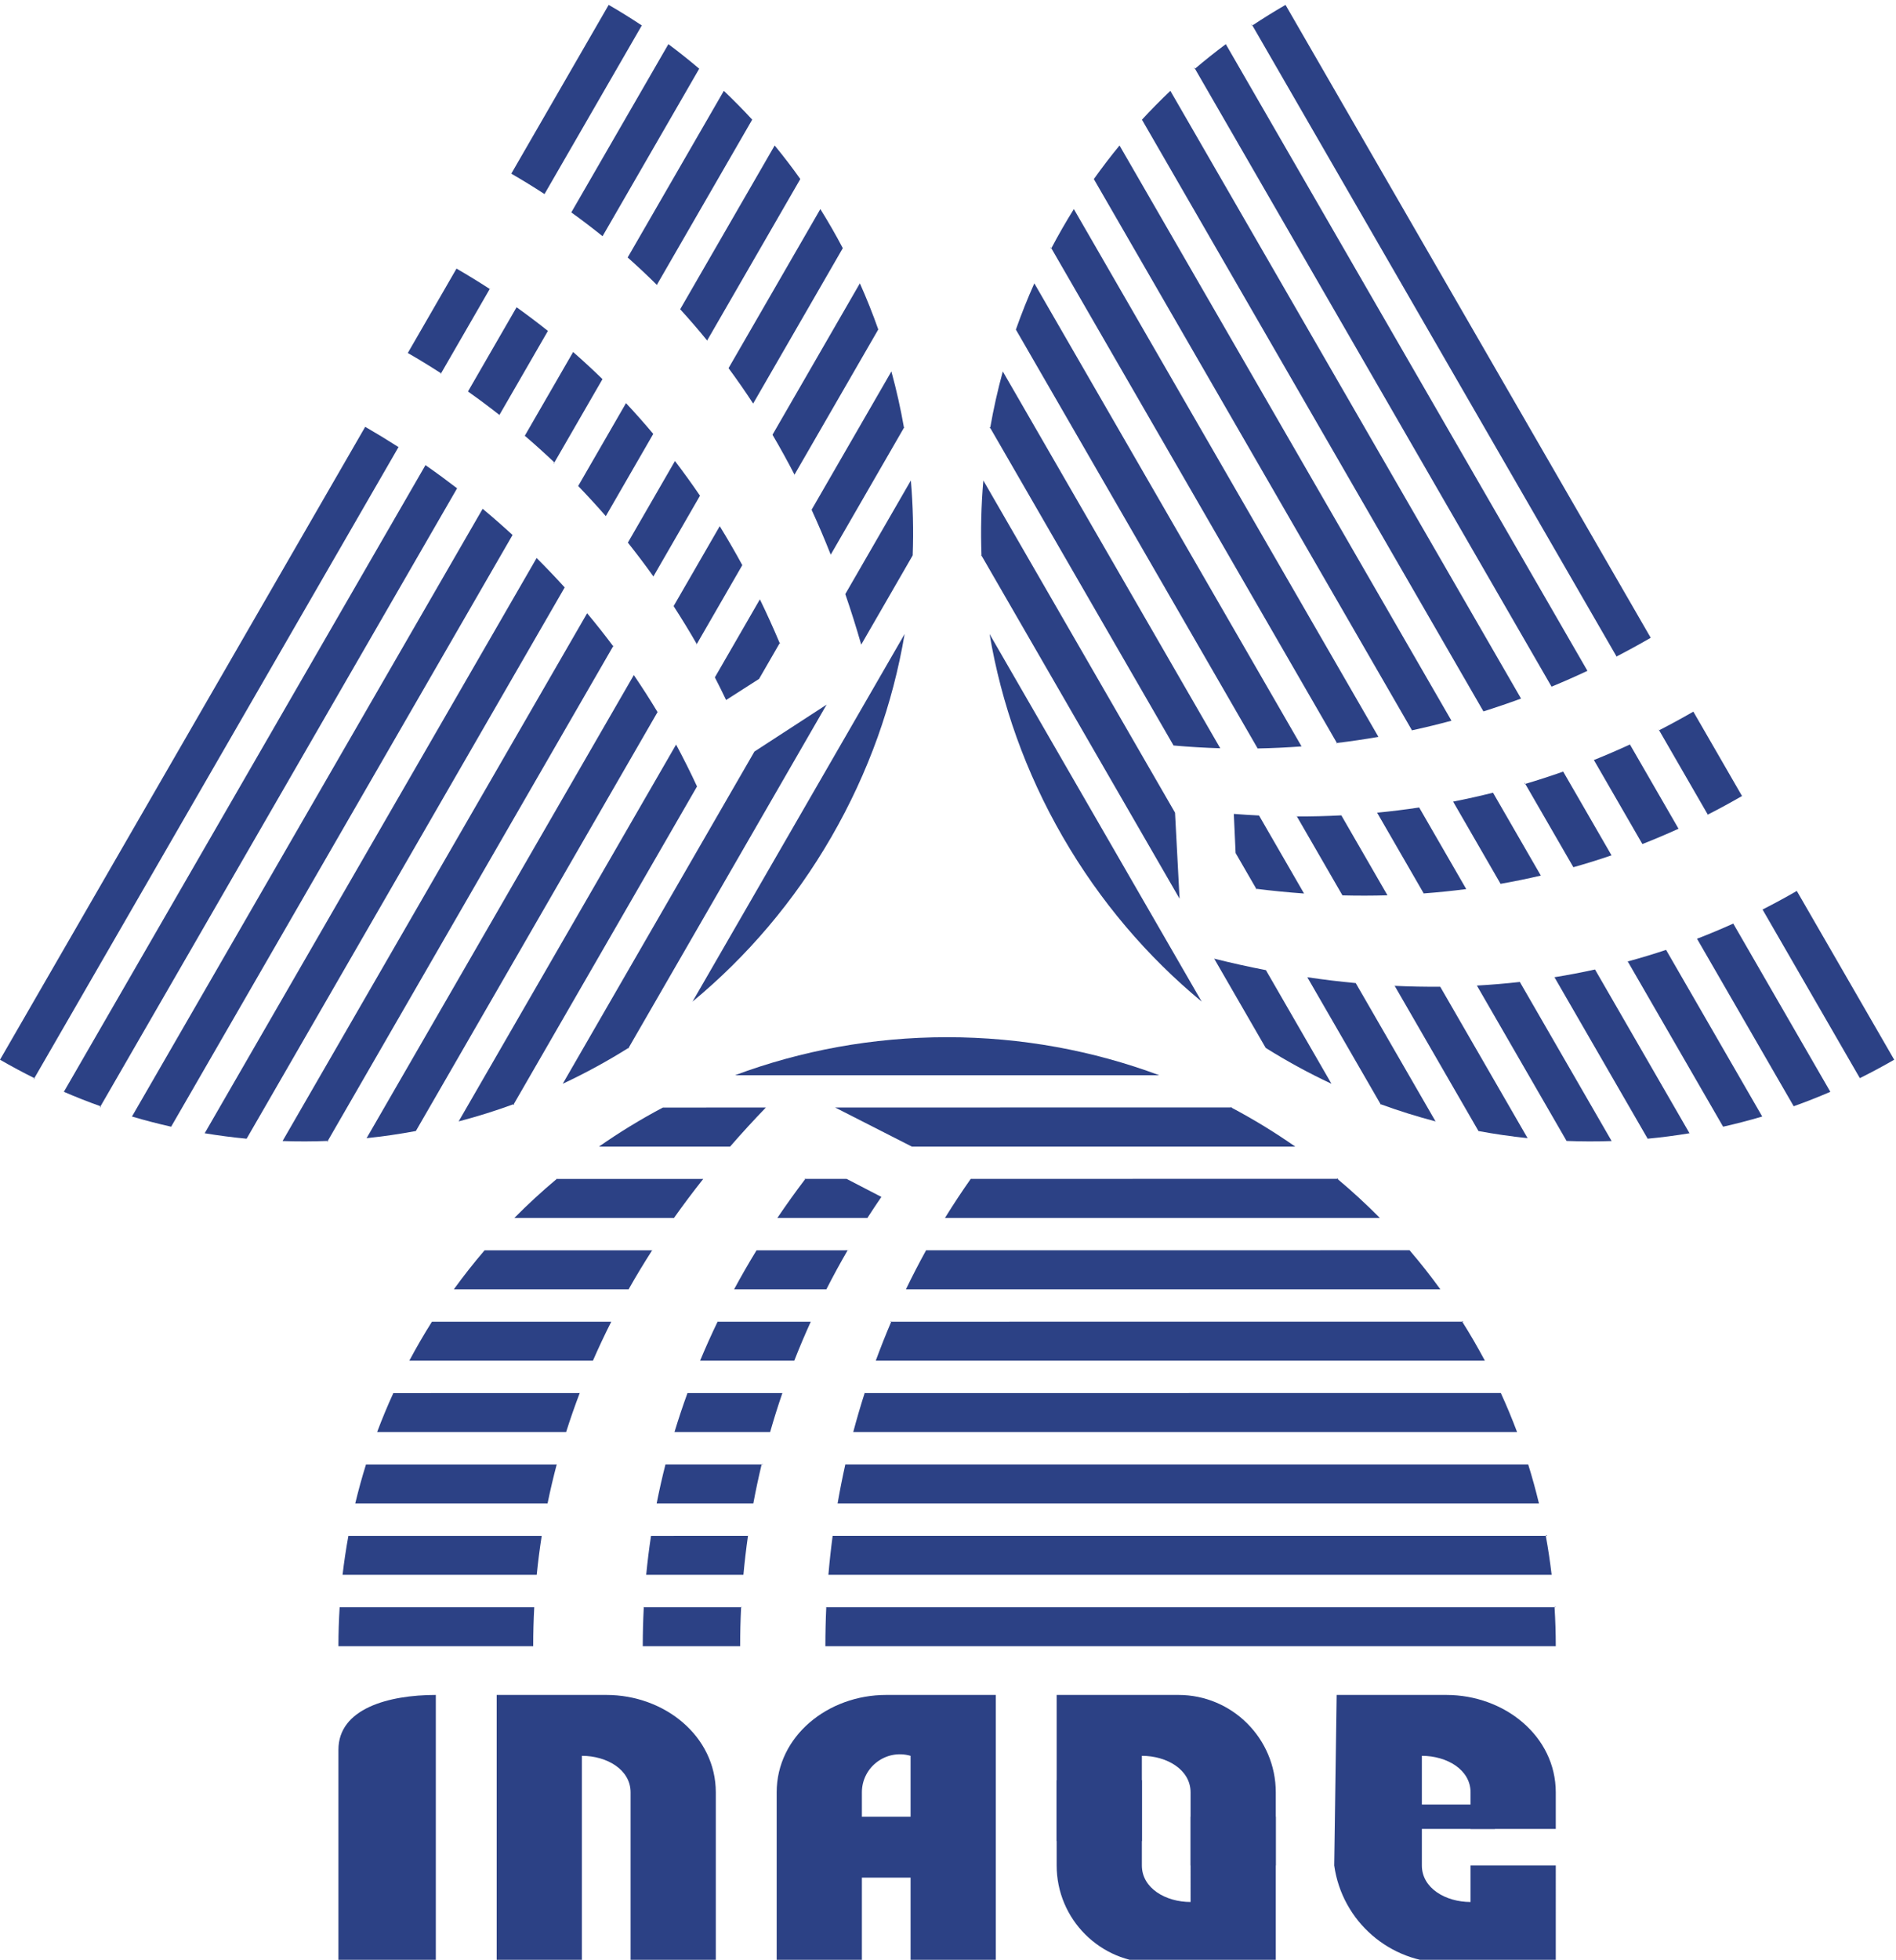 <?xml version="1.0" encoding="UTF-8" standalone="no"?>
<!-- Created with Inkscape (http://www.inkscape.org/) -->

<svg
   width="77.802mm"
   height="80.377mm"
   viewBox="0 0 77.802 80.377"
   version="1.1"
   id="svg1"
   xml:space="preserve"
   inkscape:version="1.3.2 (091e20e, 2023-11-25, custom)"
   sodipodi:docname="inaoe_logo.svg"
   xmlns:inkscape="http://www.inkscape.org/namespaces/inkscape"
   xmlns:sodipodi="http://sodipodi.sourceforge.net/DTD/sodipodi-0.dtd"
   xmlns="http://www.w3.org/2000/svg"
   xmlns:svg="http://www.w3.org/2000/svg"><sodipodi:namedview
     id="namedview1"
     pagecolor="#ffffff"
     bordercolor="#000000"
     borderopacity="0.25"
     inkscape:showpageshadow="2"
     inkscape:pageopacity="0.0"
     inkscape:pagecheckerboard="0"
     inkscape:deskcolor="#d1d1d1"
     inkscape:document-units="mm"
     inkscape:zoom="0.69219276"
     inkscape:cx="147.3578"
     inkscape:cy="152.41419"
     inkscape:window-width="1450"
     inkscape:window-height="981"
     inkscape:window-x="223"
     inkscape:window-y="0"
     inkscape:window-maximized="0"
     inkscape:current-layer="g1"><inkscape:page
       x="-1.6380367e-05"
       y="-0.001"
       width="77.8"
       height="80.378"
       id="page2"
       margin="0"
       bleed="0" /></sodipodi:namedview><defs
     id="defs1" /><g
     inkscape:label="Layer 1"
     inkscape:groupmode="layer"
     id="layer1"
     transform="translate(-220)" /><g
     id="g1"
     inkscape:groupmode="layer"
     inkscape:label="1"
     transform="matrix(0.265,0,0,0.265,4.9379573e-6,0)"><g
       id="group-R5"><path
         id="path2"
         d="M 620.773,368.5 H 394.012 c -0.016,0 0.008,-0.012 0.008,0 0,15.238 0.484,30.359 1.429,45.352 0.008,0.117 0.141,0.007 0.235,0.007 h 226.222 c 0.039,0 0.106,0.051 0.102,0 -0.805,-14.988 -1.215,-30.109 -1.215,-45.359 0,-0.012 -0.012,0 -0.02,0 v 0"
         style="fill:#2c4185;fill-opacity:1;fill-rule:nonzero;stroke:none"
         transform="matrix(0.133,0,0,-0.133,0,303.787)" /><path
         id="path3"
         d="m 861.742,368.5 h -113.39 c 0,15.219 0.398,30.34 1.183,45.352 0.028,0.519 -1.43,0.007 -0.492,0.007 H 863.59 c 1.258,0 -0.688,0.731 -0.727,0.012 -0.75,-15.043 -1.129,-30.172 -1.129,-45.371 0,-0.012 0.024,0 0.008,0 v 0"
         style="fill:#2c4185;fill-opacity:1;fill-rule:nonzero;stroke:none"
         transform="matrix(0.133,0,0,-0.133,0,303.787)" /><path
         id="path4"
         d="M 1811.35,368.5 H 960.949 c 0,15.172 0.352,30.289 1.051,45.352 0.02,0.449 -1.238,0.007 -0.426,0.007 h 849.276 c 1.81,0 -1,1.02 -0.93,-0.007 0.94,-14.993 1.42,-30.114 1.42,-45.352 0,0 0.02,0 0.01,0 v 0"
         style="fill:#2c4185;fill-opacity:1;fill-rule:nonzero;stroke:none"
         transform="matrix(0.133,0,0,-0.133,0,303.787)" /><path
         id="path5"
         d="M 624.898,451.559 H 398.836 c 1.781,15.269 4.051,30.39 6.789,45.351 0.023,0.129 0.184,0 0.301,0 l 224.918,0.012 c 0.222,0 -0.117,0.148 -0.141,0.008 -2.344,-14.981 -4.281,-30.102 -5.805,-45.371 v 0"
         style="fill:#2c4185;fill-opacity:1;fill-rule:nonzero;stroke:none"
         transform="matrix(0.133,0,0,-0.133,0,303.787)" /><path
         id="path6"
         d="M 865.527,451.559 H 752.355 l -0.011,0.011 c 1.476,15.239 3.351,30.371 5.617,45.371 0.008,0.02 0.031,-0.019 0.047,-0.019 l 113.258,0.008 c 0.656,0 -0.36,0.371 -0.411,0 -2.148,-15.02 -3.925,-30.149 -5.324,-45.371 h -0.004"
         style="fill:#2c4185;fill-opacity:1;fill-rule:nonzero;stroke:none"
         transform="matrix(0.133,0,0,-0.133,0,303.787)" /><path
         id="path7"
         d="M 1806.53,451.559 H 964.488 c -0.004,0 -0.008,-0.02 -0.008,-0.008 1.297,15.199 2.95,30.328 4.946,45.379 0.027,0.211 -0.531,0 -0.172,0 l 831.426,0.019 c 2.09,0 -1.16,1.172 -0.95,-0.008 2.74,-14.972 5.01,-30.101 6.8,-45.382 v 0"
         style="fill:#2c4185;fill-opacity:1;fill-rule:nonzero;stroke:none"
         transform="matrix(0.133,0,0,-0.133,0,303.787)" /><path
         id="path8"
         d="M 637.492,534.609 H 413.598 c 3.675,15.321 7.851,30.442 12.507,45.352 0.04,0.117 0.188,0.008 0.305,0.008 l 221.031,0.011 c 0.297,0 0.825,0.411 0.715,0.008 -3.965,-14.968 -7.519,-30.097 -10.648,-45.379 -0.004,-0.007 -0.012,0 -0.016,0 v 0"
         style="fill:#2c4185;fill-opacity:1;fill-rule:nonzero;stroke:none"
         transform="matrix(0.133,0,0,-0.133,0,303.787)" /><path
         id="path9"
         d="M 877.059,534.609 H 764.527 l -0.004,0.012 c 3.012,15.258 6.43,30.379 10.243,45.359 0.031,0.129 -0.371,0.008 -0.118,0.008 L 887.887,580 c 1.718,0 -0.934,0.91 -1.157,-0.012 -3.601,-15 -6.828,-30.129 -9.667,-45.367 l -0.004,-0.012"
         style="fill:#2c4185;fill-opacity:1;fill-rule:nonzero;stroke:none"
         transform="matrix(0.133,0,0,-0.133,0,303.787)" /><path
         id="path10"
         d="M 1791.76,534.609 H 975.18 c -0.012,0 0.008,0 0.008,0.012 2.64,15.231 5.636,30.367 8.988,45.391 0.047,0.199 0.277,-0.012 0.441,-0.012 l 794.473,0.039 c 0.05,0 0.13,0.051 0.15,-0.008 4.66,-14.929 8.84,-30.082 12.53,-45.422 h -0.01"
         style="fill:#2c4185;fill-opacity:1;fill-rule:nonzero;stroke:none"
         transform="matrix(0.133,0,0,-0.133,0,303.787)" /><path
         id="path11"
         d="M 659.109,617.672 H 439.063 c 5.781,15.379 12.078,30.508 18.875,45.359 0.082,0.18 0.3,0.008 0.476,0.008 l 215.84,0.012 c 0.285,0 0.816,0.39 0.672,0.008 -5.696,-14.957 -10.977,-30.09 -15.821,-45.399 -0.007,-0.019 0.028,0.012 0.004,0.012 v 0"
         style="fill:#2c4185;fill-opacity:1;fill-rule:nonzero;stroke:none"
         transform="matrix(0.133,0,0,-0.133,0,303.787)" /><path
         id="path12"
         d="M 896.617,617.672 H 785.266 v -0.012 c 4.636,15.289 9.687,30.43 15.136,45.399 0.082,0.222 -0.547,0 -0.148,0 l 110.66,0.011 c 0.024,0 -0.012,0.008 -0.016,0 -5.14,-14.992 -9.902,-30.129 -14.269,-45.41 -0.004,-0.012 -0.008,0.012 -0.012,0.012 v 0"
         style="fill:#2c4185;fill-opacity:1;fill-rule:nonzero;stroke:none"
         transform="matrix(0.133,0,0,-0.133,0,303.787)" /><path
         id="path13"
         d="M 1766.29,617.672 H 993.371 c -0.019,0 0.012,0 0.016,0 4.062,15.269 8.493,30.406 13.293,45.398 0.13,0.399 -1.04,0 -0.3,0 l 740.98,0.059 h 0.02 c 6.82,-14.891 13.13,-30.051 18.92,-45.457 h -0.01"
         style="fill:#2c4185;fill-opacity:1;fill-rule:nonzero;stroke:none"
         transform="matrix(0.133,0,0,-0.133,0,303.787)" /><path
         id="path14"
         d="M 690.305,700.719 H 476.566 c -0.003,0 -0.015,-0.008 -0.011,0 8.23,15.472 17.015,30.609 26.332,45.383 0.074,0.109 0.218,0 0.34,0 l 208.062,0.019 c 0.172,0 0.496,0.219 0.387,0 -7.555,-14.93 -14.684,-30.07 -21.367,-45.391 l -0.004,-0.011"
         style="fill:#2c4185;fill-opacity:1;fill-rule:nonzero;stroke:none"
         transform="matrix(0.133,0,0,-0.133,0,303.787)" /><path
         id="path15"
         d="M 924.723,700.719 H 815.082 c -0.012,0 0.008,-0.008 0.008,0 6.383,15.32 13.18,30.461 20.387,45.41 0.113,0.23 0.398,0 0.628,0 l 108.067,0.012 c 0.266,0 -0.145,0.129 -0.203,0 -6.805,-14.961 -13.219,-30.102 -19.231,-45.422 h -0.015"
         style="fill:#2c4185;fill-opacity:1;fill-rule:nonzero;stroke:none"
         transform="matrix(0.133,0,0,-0.133,0,303.787)" /><path
         id="path16"
         d="m 1728.8,700.719 h -709.19 v 0 c 5.63,15.332 11.65,30.472 18.04,45.429 0.37,0.852 -2.12,0 -0.54,0 l 665.87,0.063 c 2.17,0 -1.27,1.098 -0.58,0 9.35,-14.801 18.16,-29.981 26.41,-45.492 h -0.01"
         style="fill:#2c4185;fill-opacity:1;fill-rule:nonzero;stroke:none"
         transform="matrix(0.133,0,0,-0.133,0,303.787)" /><path
         id="path17"
         d="M 731.848,783.781 H 528.387 c 11.316,15.617 23.254,30.77 35.777,45.391 0.129,0.148 0.332,0 0.516,0 l 195.156,0.019 c 0.676,0 -0.359,0.329 -0.566,0.008 -9.582,-14.918 -18.731,-30.07 -27.426,-45.429 -0.012,-0.02 0.015,0.011 0.004,0.011 v 0"
         style="fill:#2c4185;fill-opacity:1;fill-rule:nonzero;stroke:none"
         transform="matrix(0.133,0,0,-0.133,0,303.787)" /><path
         id="path18"
         d="M 962.102,783.781 H 854.684 c -0.016,0 0.011,0 0.015,0 8.281,15.36 16.996,30.5 26.125,45.418 0.02,0.031 0.059,0 0.09,0 l 106.738,0.02 c 0.953,0 -0.511,0.461 -0.781,0 -8.664,-14.918 -16.922,-30.078 -24.758,-45.449 -0.004,-0.008 -0.008,0.011 -0.011,0.011 v 0"
         style="fill:#2c4185;fill-opacity:1;fill-rule:nonzero;stroke:none"
         transform="matrix(0.133,0,0,-0.133,0,303.787)" /><path
         id="path19"
         d="m 1676.97,783.781 h -622.22 v 0 c 7.42,15.391 15.24,30.539 23.48,45.449 0.14,0.258 -0.66,0 -0.15,0 l 562.86,0.059 c 0.05,0 0.11,0.051 0.15,0.012 12.57,-14.672 24.54,-29.852 35.89,-45.52 h -0.01"
         style="fill:#2c4185;fill-opacity:1;fill-rule:nonzero;stroke:none"
         transform="matrix(0.133,0,0,-0.133,0,303.787)" /><path
         id="path20"
         d="m 784.656,866.828 h -185.832 0.008 c 15.719,15.902 32.184,31.051 49.34,45.402 0.836,0.7 -1.359,0.008 -0.274,0.008 l 170.754,0.032 c 0.063,0 0.176,0.05 0.125,-0.008 -11.816,-14.891 -23.191,-30.043 -34.105,-45.442 -0.004,0 -0.008,0.008 -0.016,0.008 v 0"
         style="fill:#2c4185;fill-opacity:1;fill-rule:nonzero;stroke:none"
         transform="matrix(0.133,0,0,-0.133,0,303.787)" /><path
         id="path21"
         d="M 850.035,949.891 H 697.363 c -0.008,0 0.008,0 0.012,0 23.777,16.609 48.621,31.789 74.41,45.437 0.094,0.043 0.199,0 0.305,0 l 119.601,0.024 c 0.008,0 0.028,0.019 0.012,0.007 -14.348,-14.871 -28.25,-30.031 -41.672,-45.48 -0.027,-0.027 0.035,0.012 0.004,0.012 v 0"
         style="fill:#2c4185;fill-opacity:1;fill-rule:nonzero;stroke:none"
         transform="matrix(0.133,0,0,-0.133,0,303.787)" /><path
         id="path22"
         d="M 1009.88,866.828 H 905.059 c -0.008,0 -0.024,-0.008 -0.016,0 10.418,15.41 21.285,30.57 32.586,45.461 0.641,0.852 -1.902,-0.008 -0.383,-0.008 l 48.258,0.008 c 0.066,0 0.141,0.031 0.203,0 l 40.463,-20.961 -0.01,-0.008 c -5.55,-8.082 -10.98,-16.25 -16.28,-24.492 -0.01,0 0.01,0 0,0 v 0"
         style="fill:#2c4185;fill-opacity:1;fill-rule:nonzero;stroke:none"
         transform="matrix(0.133,0,0,-0.133,0,303.787)" /><path
         id="path23"
         d="m 1606.54,866.828 h -506.35 c -0.01,0 0.01,0 0.01,0.012 9.55,15.469 19.56,30.64 30.01,45.469 0.09,0.121 0.23,0 0.36,0 l 426.94,0.062 c 1.97,0 -2,1.27 -0.49,0.008 17.22,-14.399 33.74,-29.598 49.51,-45.539 0,-0.012 0.02,-0.012 0.01,-0.012 v 0"
         style="fill:#2c4185;fill-opacity:1;fill-rule:nonzero;stroke:none"
         transform="matrix(0.133,0,0,-0.133,0,303.787)" /><path
         id="path24"
         d="m 1508,949.891 h -446.35 l -0.01,-0.012 -89.327,45.48 c -0.247,0.121 -0.969,0 -0.497,0 l 462.034,0.082 c 1.89,0 -2.15,0.879 -0.48,-0.011 25.86,-13.66 50.78,-28.891 74.62,-45.539 0.01,0 0.03,0 0.01,0 v 0"
         style="fill:#2c4185;fill-opacity:1;fill-rule:nonzero;stroke:none"
         transform="matrix(0.133,0,0,-0.133,0,303.787)" /><path
         id="path25"
         d="m 1102.68,1077.16 c -86.86,0 -170.063,-15.62 -246.961,-44.22 -0.012,0 -0.039,0 -0.024,0 h 493.965 c 0.02,0 0,0 -0.01,0 -76.9,28.6 -160.11,44.22 -246.97,44.22 v 0"
         style="fill:#2c4185;fill-opacity:1;fill-rule:nonzero;stroke:none"
         transform="matrix(0.133,0,0,-0.133,0,303.787)" /><path
         id="path26"
         d="m 2091.98,1247.35 113.38,-196.38 c 0.01,-0.01 0.01,0.01 0,0.01 -13.19,-7.62 -26.53,-14.77 -39.99,-21.44 -0.1,-0.05 -0.08,0.12 -0.12,0.2 l -113.11,195.91 c -0.02,0.04 -0.11,0.07 -0.06,0.09 13.38,6.8 26.68,14 39.89,21.63 0.01,0 0.01,-0.01 0.01,-0.02 v 0"
         style="fill:#2c4185;fill-opacity:1;fill-rule:nonzero;stroke:none"
         transform="matrix(0.133,0,0,-0.133,0,303.787)" /><path
         id="path27"
         d="m 1971.5,1456.04 56.69,-98.2 v 0 c -13.18,-7.61 -26.47,-14.83 -39.86,-21.65 -0.47,-0.24 0.71,-1.24 0.24,-0.43 l -57.27,99.2 c -0.63,1.09 -0.29,-0.96 0.35,-0.64 13.4,6.88 26.69,14.11 39.85,21.71 0.01,0.01 -0.01,0.02 0,0.01 v 0"
         style="fill:#2c4185;fill-opacity:1;fill-rule:nonzero;stroke:none"
         transform="matrix(0.133,0,0,-0.133,0,303.787)" /><path
         id="path28"
         d="m 1496.69,2278.42 425.2,-736.46 v -0.01 c -13.13,-7.58 -26.4,-14.84 -39.79,-21.76 -0.4,-0.21 0.61,-1.08 0.2,-0.37 l -424.64,735.49 c -0.9,1.57 -0.38,-1.37 0.47,-0.81 12.52,8.32 25.37,16.3 38.57,23.92 h -0.01"
         style="fill:#2c4185;fill-opacity:1;fill-rule:nonzero;stroke:none"
         transform="matrix(0.133,0,0,-0.133,0,303.787)" /><path
         id="path29"
         d="m 2017.99,1209.4 113.03,-195.78 v 0 c -14.12,-6.09 -28.35,-11.69 -42.67,-16.8 -0.13,-0.039 -0.1,0.16 -0.15,0.258 l -112.47,194.782 c -0.11,0.19 -0.07,-0.17 0.06,-0.12 14.15,5.46 28.21,11.34 42.2,17.66 v 0"
         style="fill:#2c4185;fill-opacity:1;fill-rule:nonzero;stroke:none"
         transform="matrix(0.133,0,0,-0.133,0,303.787)" /><path
         id="path30"
         d="m 1897.68,1417.79 56.58,-98.01 v -0.02 c -13.94,-6.34 -27.98,-12.28 -42.1,-17.82 -0.03,-0.01 0,0.03 -0.01,0.05 l -56.63,98.08 c -0.33,0.57 -0.15,-0.5 0.2,-0.36 14.08,5.65 28.07,11.68 41.95,18.08 h 0.01"
         style="fill:#2c4185;fill-opacity:1;fill-rule:nonzero;stroke:none"
         transform="matrix(0.133,0,0,-0.133,0,303.787)" /><path
         id="path31"
         d="m 1427.18,2232.72 421.02,-729.23 c 0,0 0.02,0 0.01,0 -13.82,-6.48 -27.75,-12.62 -41.78,-18.41 -0.19,-0.08 0.27,-0.46 0.09,-0.15 l -415.73,720.03 c -1.04,1.81 -0.43,-1.59 0.48,-0.82 11.59,9.86 23.56,19.39 35.9,28.58 h 0.01"
         style="fill:#2c4185;fill-opacity:1;fill-rule:nonzero;stroke:none"
         transform="matrix(0.133,0,0,-0.133,0,303.787)" /><path
         id="path32"
         d="m 1939.77,1178.78 111.94,-193.901 0.01,-0.008 c -15.11,-4.473 -30.29,-8.41 -45.53,-11.84 -0.13,-0.019 -0.11,0.16 -0.17,0.258 L 1895.5,1164.7 c -0.15,0.26 -0.76,0.51 -0.36,0.62 14.94,4.05 29.82,8.54 44.62,13.47 l 0.01,-0.01"
         style="fill:#2c4185;fill-opacity:1;fill-rule:nonzero;stroke:none"
         transform="matrix(0.133,0,0,-0.133,0,303.787)" /><path
         id="path33"
         d="m 1819.98,1386.25 56.27,-97.46 v 0 c -14.73,-5.03 -29.53,-9.63 -44.41,-13.82 -0.13,-0.03 0.18,-0.32 0.05,-0.1 l -56.63,98.06 c -0.86,1.49 -0.32,-1.27 0.59,-1 14.79,4.38 29.5,9.16 44.13,14.32 v 0"
         style="fill:#2c4185;fill-opacity:1;fill-rule:nonzero;stroke:none"
         transform="matrix(0.133,0,0,-0.133,0,303.787)" /><path
         id="path34"
         d="m 1362.63,2178.4 408.29,-707.18 c 0.01,-0.01 0,0.01 -0.01,0.01 -14.51,-5.34 -29.12,-10.31 -43.8,-14.92 -0.2,-0.06 -0.13,0.25 -0.21,0.39 l -397.27,688.01 c -0.03,0.05 -0.11,0.09 -0.07,0.14 10.6,11.5 21.63,22.7 33.07,33.56 v -0.01"
         style="fill:#2c4185;fill-opacity:1;fill-rule:nonzero;stroke:none"
         transform="matrix(0.133,0,0,-0.133,0,303.787)" /><path
         id="path35"
         d="m 1857.03,1155.97 110.02,-190.572 v 0 c -16.21,-2.687 -32.46,-4.796 -48.72,-6.339 -0.2,-0.008 -0.16,0.261 -0.24,0.421 l -107.94,186.91 c -0.14,0.25 -0.74,0.51 -0.34,0.58 15.8,2.54 31.55,5.54 47.23,9 0.02,0 -0.02,0.02 -0.01,0 v 0"
         style="fill:#2c4185;fill-opacity:1;fill-rule:nonzero;stroke:none"
         transform="matrix(0.133,0,0,-0.133,0,303.787)" /><path
         id="path36"
         d="m 1738.28,1361.66 55.67,-96.44 0.01,0.01 c -15.57,-3.64 -31.2,-6.83 -46.89,-9.59 -0.23,-0.04 0.28,-0.48 0.08,-0.13 l -55.34,95.83 c -0.01,0.02 0,-0.02 0.01,-0.02 15.55,3.04 31.04,6.49 46.46,10.35 0.01,0.01 -0.01,-0.01 0,-0.01 v 0"
         style="fill:#2c4185;fill-opacity:1;fill-rule:nonzero;stroke:none"
         transform="matrix(0.133,0,0,-0.133,0,303.787)" /><path
         id="path37"
         d="m 1303.44,2114.82 386.46,-669.37 c 0.01,-0.02 -0.01,0.01 -0.01,0.01 -15.26,-4.12 -30.59,-7.85 -45.96,-11.19 -0.42,-0.09 0.51,-0.9 0.14,-0.26 l -370.53,641.68 c -0.01,0.01 -0.02,0.01 -0.02,0.02 9.49,13.34 19.46,26.39 29.91,39.11 h 0.01"
         style="fill:#2c4185;fill-opacity:1;fill-rule:nonzero;stroke:none"
         transform="matrix(0.133,0,0,-0.133,0,303.787)" /><path
         id="path38"
         d="m 1769.5,1141.46 106.87,-185.108 c 0.01,0 0.02,0 0.01,0 -17.51,-0.622 -35.02,-0.571 -52.46,0.109 -0.14,0.008 -0.11,0.187 -0.18,0.289 l -104.04,180.18 c -0.09,0.15 -0.44,0.32 -0.2,0.33 16.71,0.93 33.38,2.32 50,4.2 v 0"
         style="fill:#2c4185;fill-opacity:1;fill-rule:nonzero;stroke:none"
         transform="matrix(0.133,0,0,-0.133,0,303.787)" /><path
         id="path39"
         d="m 1652.3,1344.47 54.82,-94.95 c 0,-0.01 0,0.01 -0.01,0.01 -16.46,-2.14 -32.97,-3.82 -49.52,-5.05 -0.25,-0.02 -0.2,0.34 -0.31,0.54 l -54.04,93.58 c -0.14,0.23 -0.04,-0.19 0.1,-0.17 16.35,1.58 32.68,3.6 48.95,6.05 l 0.01,-0.01"
         style="fill:#2c4185;fill-opacity:1;fill-rule:nonzero;stroke:none"
         transform="matrix(0.133,0,0,-0.133,0,303.787)" /><path
         id="path40"
         d="m 1250.26,2040.82 354.59,-614.18 v 0 c -16.09,-2.78 -32.21,-5.15 -48.36,-7.08 -0.92,-0.11 1.06,-1.85 0.27,-0.47 l -332.99,576.62 c -1.09,1.89 -0.32,-1.65 0.29,-0.49 8.15,15.49 16.88,30.71 26.2,45.61 0,0.01 0,-0.01 0,-0.01 v 0"
         style="fill:#2c4185;fill-opacity:1;fill-rule:nonzero;stroke:none"
         transform="matrix(0.133,0,0,-0.133,0,303.787)" /><path
         id="path41"
         d="m 1676.81,1135.91 101.72,-176.199 v -0.012 c -19.19,1.992 -38.27,4.762 -57.2,8.289 -0.19,0.043 -0.16,0.293 -0.25,0.453 l -97.6,168.999 c -0.34,0.58 -0.11,-0.48 0.28,-0.5 17.71,-0.83 35.4,-1.19 53.05,-1.04 0.03,0.01 -0.01,0.02 0,0.01 v 0"
         style="fill:#2c4185;fill-opacity:1;fill-rule:nonzero;stroke:none"
         transform="matrix(0.133,0,0,-0.133,0,303.787)" /><path
         id="path42"
         d="m 1561.68,1335.31 53.71,-93.02 c 0.01,-0.02 -0.01,0.01 -0.01,0.01 -17.44,-0.51 -34.92,-0.53 -52.4,-0.09 -0.04,0 -0.03,0.05 -0.05,0.08 l -53.38,92.43 c -0.48,0.83 -0.14,-0.68 0.39,-0.68 17.25,-0.04 34.51,0.39 51.74,1.28 0.01,0.01 0,0 0,-0.01 v 0"
         style="fill:#2c4185;fill-opacity:1;fill-rule:nonzero;stroke:none"
         transform="matrix(0.133,0,0,-0.133,0,303.787)" /><path
         id="path43"
         d="m 1204.25,1954.41 311.11,-538.86 h -0.01 c -17.03,-1.27 -34.07,-2.07 -51.1,-2.39 -0.3,-0.01 0.33,-0.57 0.08,-0.13 l -281.49,487.42 c -0.03,0.04 -0.1,0.07 -0.08,0.13 6.42,18.21 13.58,36.17 21.48,53.83 h 0.01"
         style="fill:#2c4185;fill-opacity:1;fill-rule:nonzero;stroke:none"
         transform="matrix(0.133,0,0,-0.133,0,303.787)" /><path
         id="path44"
         d="m 1578.47,1140.11 92.92,-160.93 h -0.01 c -21.62,5.672 -42.98,12.351 -63.99,20.031 -1.02,0.379 0.68,-1.18 0.13,-0.242 l -85.39,147.871 c -0.03,0.05 -0.14,0.12 -0.06,0.11 18.81,-2.79 37.61,-5.07 56.4,-6.82 v -0.02"
         style="fill:#2c4185;fill-opacity:1;fill-rule:nonzero;stroke:none"
         transform="matrix(0.133,0,0,-0.133,0,303.787)" /><path
         id="path45"
         d="m 1473.86,1155.21 76.33,-132.22 h -0.01 c -26.27,12.29 -51.84,26.22 -76.55,41.73 -0.09,0.05 -0.1,0.17 -0.15,0.26 l -59.82,103.57 c -0.01,0.01 -0.04,0.01 -0.02,0.01 20.05,-5 40.13,-9.46 60.23,-13.36 0.03,0 -0.03,0.03 -0.01,0.01 v 0"
         style="fill:#2c4185;fill-opacity:1;fill-rule:nonzero;stroke:none"
         transform="matrix(0.133,0,0,-0.133,0,303.787)" /><path
         id="path46"
         d="m 1465.86,1335.16 52.41,-90.78 c 0.01,0 0.02,-0.01 0.01,-0.01 -18.56,1.32 -37.12,3.15 -55.66,5.49 -1.06,0.13 0.95,-1.64 0.2,-0.33 l -24.14,41.79 c -0.03,0.06 -0.1,0.11 -0.1,0.18 l -2.08,45.52 h 0.01 c 9.78,-0.77 19.56,-1.39 29.35,-1.86 0.01,0 -0.01,0.02 0,0 v 0"
         style="fill:#2c4185;fill-opacity:1;fill-rule:nonzero;stroke:none"
         transform="matrix(0.133,0,0,-0.133,0,303.787)" /><path
         id="path47"
         d="m 1167.53,1851.89 253.18,-438.51 c 0,-0.02 -0.01,0 -0.01,0 -18.18,0.53 -36.32,1.62 -54.4,3.25 -0.13,0.02 -0.11,0.21 -0.17,0.32 l -213.52,369.71 c -0.99,1.71 -0.1,-2.37 0.24,-0.43 3.86,22.11 8.76,44.02 14.68,65.65 0,0 0,0.01 0,0.01 v 0"
         style="fill:#2c4185;fill-opacity:1;fill-rule:nonzero;stroke:none"
         transform="matrix(0.133,0,0,-0.133,0,303.787)" /><path
         id="path48"
         d="m 1144.87,1725.02 223.18,-386.55 0.01,-0.01 5.28,-100.09 c 0.01,-0.28 0.48,-0.84 0.24,-0.44 l -231.08,400.1 c -0.95,1.64 0.31,-2.31 0.24,-0.41 -1.09,29.23 -0.37,58.42 2.13,87.39 0.01,0.01 0,0.03 0,0.01 v 0"
         style="fill:#2c4185;fill-opacity:1;fill-rule:nonzero;stroke:none"
         transform="matrix(0.133,0,0,-0.133,0,303.787)" /><path
         id="path49"
         d="m 1237.31,1310.37 c 43.43,-75.22 98.56,-139.47 161.78,-191.77 0,-0.01 0.02,-0.03 0.01,-0.02 l -246.99,427.79 c 0,0.02 0.01,-0.01 0.01,-0.01 13.69,-80.9 41.76,-160.77 85.19,-235.99 v 0"
         style="fill:#2c4185;fill-opacity:1;fill-rule:nonzero;stroke:none"
         transform="matrix(0.133,0,0,-0.133,0,303.787)" /><path
         id="path50"
         d="m 595.289,2082.04 113.383,196.39 c 0.008,0.01 -0.012,-0.01 -0.004,-0.01 13.191,-7.62 26.047,-15.6 38.562,-23.92 0.094,-0.06 -0.07,-0.12 -0.117,-0.2 L 634.004,2058.38 c -0.02,-0.03 -0.004,-0.11 -0.051,-0.09 -12.574,8.19 -25.465,16.11 -38.672,23.74 -0.011,0 0.004,0.01 0.008,0.01 v 0"
         style="fill:#2c4185;fill-opacity:1;fill-rule:nonzero;stroke:none"
         transform="matrix(0.133,0,0,-0.133,0,303.787)" /><path
         id="path51"
         d="m 474.805,1873.36 56.691,98.19 0.004,0.01 c 13.188,-7.61 26.078,-15.52 38.68,-23.7 0.437,-0.29 0.722,1.23 0.254,0.42 l -57.274,-99.2 c -0.629,-1.09 0.981,0.23 0.371,0.62 -12.648,8.17 -25.558,16.06 -38.722,23.66 -0.008,0.01 -0.012,-0.02 -0.004,0 v 0"
         style="fill:#2c4185;fill-opacity:1;fill-rule:nonzero;stroke:none"
         transform="matrix(0.133,0,0,-0.133,0,303.787)" /><path
         id="path52"
         d="M 0.004,1050.97 425.199,1787.43 l 0.004,0.01 c 13.137,-7.58 26.055,-15.45 38.746,-23.58 0.379,-0.25 0.625,1.07 0.223,0.36 L 39.531,1028.73 c -0.906,-1.57 1.383,0.35 0.465,0.81 -13.461,6.67 -26.797,13.82 -39.992,21.44 -0.004,0 -0.008,-0.02 0,-0.01 v 0"
         style="fill:#2c4185;fill-opacity:1;fill-rule:nonzero;stroke:none"
         transform="matrix(0.133,0,0,-0.133,0,303.787)" /><path
         id="path53"
         d="m 665.156,2036.95 113.028,195.77 h 0.007 c 12.332,-9.18 24.293,-18.71 35.879,-28.56 0.106,-0.09 -0.09,-0.16 -0.144,-0.26 L 701.469,2009.11 c -0.11,-0.19 0.187,0.03 0.082,0.12 -11.801,9.52 -23.93,18.76 -36.395,27.71 v 0.01"
         style="fill:#2c4185;fill-opacity:1;fill-rule:nonzero;stroke:none"
         transform="matrix(0.133,0,0,-0.133,0,303.787)" /><path
         id="path54"
         d="m 544.84,1828.55 56.586,98.01 0.015,0.01 c 12.465,-8.91 24.625,-18.09 36.485,-27.55 0.019,-0.02 -0.028,-0.02 -0.035,-0.04 l -56.625,-98.08 c -0.332,-0.57 0.5,0.12 0.207,0.35 -11.938,9.37 -24.149,18.48 -36.633,27.3 v 0"
         style="fill:#2c4185;fill-opacity:1;fill-rule:nonzero;stroke:none"
         transform="matrix(0.133,0,0,-0.133,0,303.787)" /><path
         id="path55"
         d="m 74.34,1013.62 421.019,729.23 c 0.004,0 -0.011,0.02 0,0.01 12.52,-8.73 24.797,-17.72 36.829,-26.97 0.164,-0.13 0.261,0.46 0.082,0.15 L 116.574,995.988 c -1.043,-1.808 1.598,0.422 0.473,0.821 -14.336,5.111 -28.578,10.711 -42.703,16.811 h -0.004"
         style="fill:#2c4185;fill-opacity:1;fill-rule:nonzero;stroke:none"
         transform="matrix(0.133,0,0,-0.133,0,303.787)" /><path
         id="path56"
         d="m 730.785,1984.51 111.945,193.89 0.004,0.01 c 11.426,-10.84 22.434,-22.02 33.02,-33.51 0.086,-0.09 -0.082,-0.17 -0.141,-0.27 L 765.109,1953.21 c -0.148,-0.26 -0.062,-0.92 -0.355,-0.62 -10.981,10.91 -22.305,21.55 -33.977,31.91 -0.007,0 0.008,0 0.008,0.01 v 0"
         style="fill:#2c4185;fill-opacity:1;fill-rule:nonzero;stroke:none"
         transform="matrix(0.133,0,0,-0.133,0,303.787)" /><path
         id="path57"
         d="m 611.004,1777.04 56.266,97.45 h 0.007 c 11.707,-10.24 23.098,-20.76 34.164,-31.54 0.094,-0.1 0.196,0.31 0.067,0.09 l -56.613,-98.07 c -0.86,-1.49 1.261,0.35 0.574,1 -11.192,10.62 -22.68,20.98 -34.461,31.06 l -0.004,0.01"
         style="fill:#2c4185;fill-opacity:1;fill-rule:nonzero;stroke:none"
         transform="matrix(0.133,0,0,-0.133,0,303.787)" /><path
         id="path58"
         d="m 153.652,984.879 408.289,707.181 c 0.008,0.01 0,-0.01 0,-0.01 11.879,-9.9 23.489,-20.07 34.821,-30.48 0.148,-0.14 -0.149,-0.23 -0.231,-0.37 L 199.328,973.141 c -0.027,-0.051 -0.015,-0.141 -0.078,-0.121 -15.266,3.429 -30.473,7.378 -45.602,11.851 l 0.004,0.008"
         style="fill:#2c4185;fill-opacity:1;fill-rule:nonzero;stroke:none"
         transform="matrix(0.133,0,0,-0.133,0,303.787)" /><path
         id="path59"
         d="m 791.906,1924.26 110.024,190.56 v 0 c 10.433,-12.69 20.386,-25.71 29.847,-39.02 0.118,-0.16 -0.144,-0.26 -0.234,-0.42 L 823.637,1888.45 c -0.141,-0.24 -0.071,-0.9 -0.328,-0.58 -10.106,12.41 -20.571,24.54 -31.407,36.4 -0.011,0.01 -0.007,-0.03 0.004,-0.01 v 0"
         style="fill:#2c4185;fill-opacity:1;fill-rule:nonzero;stroke:none"
         transform="matrix(0.133,0,0,-0.133,0,303.787)" /><path
         id="path60"
         d="m 673.152,1718.57 55.676,96.44 h -0.004 c 10.926,-11.67 21.508,-23.61 31.746,-35.81 0.153,-0.18 0.278,0.48 0.075,0.13 l -55.321,-95.84 c -0.011,-0.02 0.012,0.01 0.004,0.01 -10.406,11.95 -21.137,23.64 -32.187,35.07 -0.012,0 0.007,0 0.011,0 v 0"
         style="fill:#2c4185;fill-opacity:1;fill-rule:nonzero;stroke:none"
         transform="matrix(0.133,0,0,-0.133,0,303.787)" /><path
         id="path61"
         d="m 238.313,965.41 386.46,669.37 c 0.012,0.02 -0.003,-0.01 0,-0.01 11.196,-11.16 22.086,-22.57 32.668,-34.22 0.286,-0.31 0.528,0.9 0.153,0.26 l -370.442,-641.732 -0.015,-0.027 c -16.293,1.551 -32.578,3.66 -48.824,6.347 v 0.012"
         style="fill:#2c4185;fill-opacity:1;fill-rule:nonzero;stroke:none"
         transform="matrix(0.133,0,0,-0.133,0,303.787)" /><path
         id="path62"
         d="m 848.234,1855.72 106.871,185.1 c 0.004,0 -0.003,0.02 0,0.01 9.29,-14.86 18.004,-30.04 26.137,-45.49 0.063,-0.12 -0.105,-0.19 -0.168,-0.3 l -104.015,-180.2 c -0.082,-0.14 -0.055,-0.54 -0.192,-0.33 -9.156,14.01 -18.695,27.75 -28.629,41.2 l -0.004,0.01"
         style="fill:#2c4185;fill-opacity:1;fill-rule:nonzero;stroke:none"
         transform="matrix(0.133,0,0,-0.133,0,303.787)" /><path
         id="path63"
         d="m 731.027,1652.71 54.821,94.95 c 0.007,0.01 -0.012,0 -0.004,-0.01 10.078,-13.19 19.789,-26.65 29.129,-40.36 0.144,-0.22 -0.196,-0.34 -0.309,-0.54 l -54.027,-93.6 c -0.133,-0.23 0.179,0.06 0.097,0.18 -9.546,13.37 -19.453,26.49 -29.714,39.36 l 0.007,0.02"
         style="fill:#2c4185;fill-opacity:1;fill-rule:nonzero;stroke:none"
         transform="matrix(0.133,0,0,-0.133,0,303.787)" /><path
         id="path64"
         d="m 328.988,956.352 354.598,614.178 v -0.01 c 10.457,-12.53 20.566,-25.31 30.316,-38.33 0.555,-0.74 1.067,1.84 0.274,0.47 L 381.297,955.969 c -1.086,-1.891 1.59,0.551 0.285,0.5 -17.492,-0.688 -35.035,-0.739 -52.598,-0.117 -0.011,0 0.004,0 0.004,0 v 0"
         style="fill:#2c4185;fill-opacity:1;fill-rule:nonzero;stroke:none"
         transform="matrix(0.133,0,0,-0.133,0,303.787)" /><path
         id="path65"
         d="m 899.395,1778.21 101.725,176.2 h 0.01 c 7.87,-17.61 15.01,-35.52 21.42,-53.68 0.06,-0.18 -0.17,-0.28 -0.26,-0.44 l -97.56,-169.02 c -0.339,-0.59 0.465,0.14 0.29,0.48 -8.133,15.76 -16.672,31.26 -25.629,46.47 -0.012,0.02 -0.004,-0.02 0.004,-0.01 v 0"
         style="fill:#2c4185;fill-opacity:1;fill-rule:nonzero;stroke:none"
         transform="matrix(0.133,0,0,-0.133,0,303.787)" /><path
         id="path66"
         d="m 784.266,1578.81 53.707,93.02 c 0.007,0.02 -0.004,-0.01 0,-0.01 9.16,-14.85 17.914,-29.97 26.269,-45.34 0.016,-0.03 -0.023,-0.05 -0.039,-0.08 l -53.359,-92.44 c -0.477,-0.83 0.66,0.21 0.39,0.68 -8.589,14.96 -17.586,29.68 -26.98,44.16 -0.004,0.01 0.012,0 0.012,0.01 v 0"
         style="fill:#2c4185;fill-opacity:1;fill-rule:nonzero;stroke:none"
         transform="matrix(0.133,0,0,-0.133,0,303.787)" /><path
         id="path67"
         d="m 426.832,959.711 311.109,538.859 v 0 c 9.622,-14.12 18.832,-28.48 27.625,-43.06 0.153,-0.26 0.329,0.57 0.075,0.13 L 484.27,968.16 c -0.028,-0.051 -0.02,-0.129 -0.079,-0.14 -18.98,-3.551 -38.117,-6.321 -57.359,-8.321 v 0.012"
         style="fill:#2c4185;fill-opacity:1;fill-rule:nonzero;stroke:none"
         transform="matrix(0.133,0,0,-0.133,0,303.787)" /><path
         id="path68"
         d="m 944.914,1690.95 92.916,160.94 v -0.01 c 5.9,-21.56 10.79,-43.4 14.65,-65.43 0.19,-1.07 0.69,1.18 0.14,0.23 l -85.354,-147.89 c -0.032,-0.05 -0.039,-0.18 -0.071,-0.1 -6.984,17.68 -14.414,35.1 -22.293,52.25 l 0.012,0.01"
         style="fill:#2c4185;fill-opacity:1;fill-rule:nonzero;stroke:none"
         transform="matrix(0.133,0,0,-0.133,0,303.787)" /><path
         id="path69"
         d="m 984.152,1592.8 76.338,132.22 c 0,0.01 0,0 0,-0.01 2.49,-28.9 3.22,-58.01 2.14,-87.16 0,-0.1 -0.1,-0.17 -0.15,-0.26 L 1002.7,1534 c -0.01,-0.01 0.01,-0.04 0,-0.02 -5.696,19.86 -11.876,39.48 -18.548,58.83 -0.011,0.04 -0.011,-0.03 0,-0.01 v 0"
         style="fill:#2c4185;fill-opacity:1;fill-rule:nonzero;stroke:none"
         transform="matrix(0.133,0,0,-0.133,0,303.787)" /><path
         id="path70"
         d="m 832.305,1495.9 52.41,90.78 c 0.004,0 0,0.02 0.004,0.01 8.14,-16.73 15.832,-33.72 23.082,-50.94 0.414,-0.99 0.941,1.64 0.183,0.33 l -24.121,-41.79 c -0.035,-0.07 -0.043,-0.15 -0.101,-0.18 l -38.387,-24.56 -0.008,0.01 c -4.222,8.85 -8.574,17.63 -13.058,26.34 -0.004,0.01 -0.012,-0.01 -0.004,0 v 0"
         style="fill:#2c4185;fill-opacity:1;fill-rule:nonzero;stroke:none"
         transform="matrix(0.133,0,0,-0.133,0,303.787)" /><path
         id="path71"
         d="m 533.977,979.18 253.171,438.51 c 0.008,0.01 0,-0.01 0,-0.01 8.629,-16.01 16.758,-32.26 24.379,-48.73 0.059,-0.13 -0.117,-0.2 -0.183,-0.31 L 597.926,998.859 c -0.985,-1.699 2.101,1.102 0.25,0.43 -21.074,-7.711 -42.496,-14.418 -64.192,-20.109 -0.004,0 -0.015,-0.008 -0.007,0 v 0"
         style="fill:#2c4185;fill-opacity:1;fill-rule:nonzero;stroke:none"
         transform="matrix(0.133,0,0,-0.133,0,303.787)" /><path
         id="path72"
         d="m 655.172,1022.98 223.176,386.56 v 0.01 l 84.047,54.62 c 0.234,0.15 0.488,0.84 0.25,0.43 l -230.95,-400.17 c -0.945,-1.64 1.84,1.42 0.239,0.41 -24.77,-15.56 -50.411,-29.53 -76.754,-41.85 -0.004,0 -0.016,-0.02 -0.008,-0.01 v 0"
         style="fill:#2c4185;fill-opacity:1;fill-rule:nonzero;stroke:none"
         transform="matrix(0.133,0,0,-0.133,0,303.787)" /><path
         id="path73"
         d="m 968.055,1310.37 c 43.425,75.22 71.505,155.09 85.185,235.99 0,0 0.02,0.03 0.01,0.01 L 806.27,1118.58 c -0.012,-0.01 0,0.01 0.007,0.02 63.215,52.3 118.352,116.55 161.778,191.77 v 0"
         style="fill:#2c4185;fill-opacity:1;fill-rule:nonzero;stroke:none"
         transform="matrix(0.133,0,0,-0.133,0,303.787)" /><path
         id="path74"
         d="m 394.02,0 h 113.386 v 311.809 c -55.218,0 -113.386,-16.008 -113.386,-63.778 V 0"
         style="fill:#2c4185;fill-opacity:1;fill-rule:nonzero;stroke:none"
         transform="matrix(0.133,0,0,-0.133,0,303.787)" /><path
         id="path75"
         d="M 578.27,311.809 V 0 h 99.214 v 240.941 c 29.036,0 56.692,-16.011 56.692,-42.519 V 0 h 99.215 v 198.422 c 0,65.367 -59.543,113.387 -127.555,113.387 H 578.27"
         style="fill:#2c4185;fill-opacity:1;fill-rule:nonzero;stroke:none"
         transform="matrix(0.133,0,0,-0.133,0,303.787)" /><path
         id="path76"
         d="m 904.258,0 h 99.212 v 198.422 c 0,29.527 28.35,50.789 56.69,42.519 V 0 h 99.21 v 311.809 h -127.55 c -68.019,0 -127.562,-48.02 -127.562,-113.387 L 904.258,0"
         style="fill:#2c4185;fill-opacity:1;fill-rule:nonzero;stroke:none"
         transform="matrix(0.133,0,0,-0.133,0,303.787)" /><path
         id="path77"
         d="M 975.125,170.078 H 1088.51 V 99.211 H 975.125 v 70.867"
         style="fill:#2c4185;fill-opacity:1;fill-rule:nonzero;stroke:none"
         transform="matrix(0.133,0,0,-0.133,0,303.787)" /><path
         id="path78"
         d="m 1230.24,311.809 h 141.73 c 62.62,0 113.39,-50.77 113.39,-113.387 v -85.043 h -99.21 v 85.043 c 0,26.508 -27.66,42.519 -56.7,42.519 V 141.73 h -99.21 v 170.079"
         style="fill:#2c4185;fill-opacity:1;fill-rule:nonzero;stroke:none"
         transform="matrix(0.133,0,0,-0.133,0,303.787)" /><path
         id="path79"
         d="M 1230.24,155.898 V 113.379 C 1230.24,50.762 1281.01,0 1343.63,0 h 141.73 v 170.078 h -99.21 V 70.859 c -29.04,0 -56.7,16.012 -56.7,42.52 v 99.211 h -99.21 v -56.692"
         style="fill:#2c4185;fill-opacity:1;fill-rule:nonzero;stroke:none"
         transform="matrix(0.133,0,0,-0.133,0,303.787)" /><path
         id="path80"
         d="m 1556.23,311.809 h 127.55 c 68.02,0 127.56,-48.02 127.56,-113.387 v -42.524 h -99.21 v 42.524 c 0,26.508 -27.66,42.519 -56.69,42.519 V 113.379 c 0,-26.508 27.65,-42.52 56.69,-42.52 v 42.52 h 99.21 V 0 h -127.56 c -65.65,0 -121.27,48.359 -130.39,113.379 l 2.84,198.43"
         style="fill:#2c4185;fill-opacity:1;fill-rule:nonzero;stroke:none"
         transform="matrix(0.133,0,0,-0.133,0,303.787)" /><path
         id="path81"
         d="m 1740.48,155.898 h -113.39 v 28.352 h 113.39 v -28.352"
         style="fill:#2c4185;fill-opacity:1;fill-rule:nonzero;stroke:none"
         transform="matrix(0.133,0,0,-0.133,0,303.787)" /></g></g></svg>
